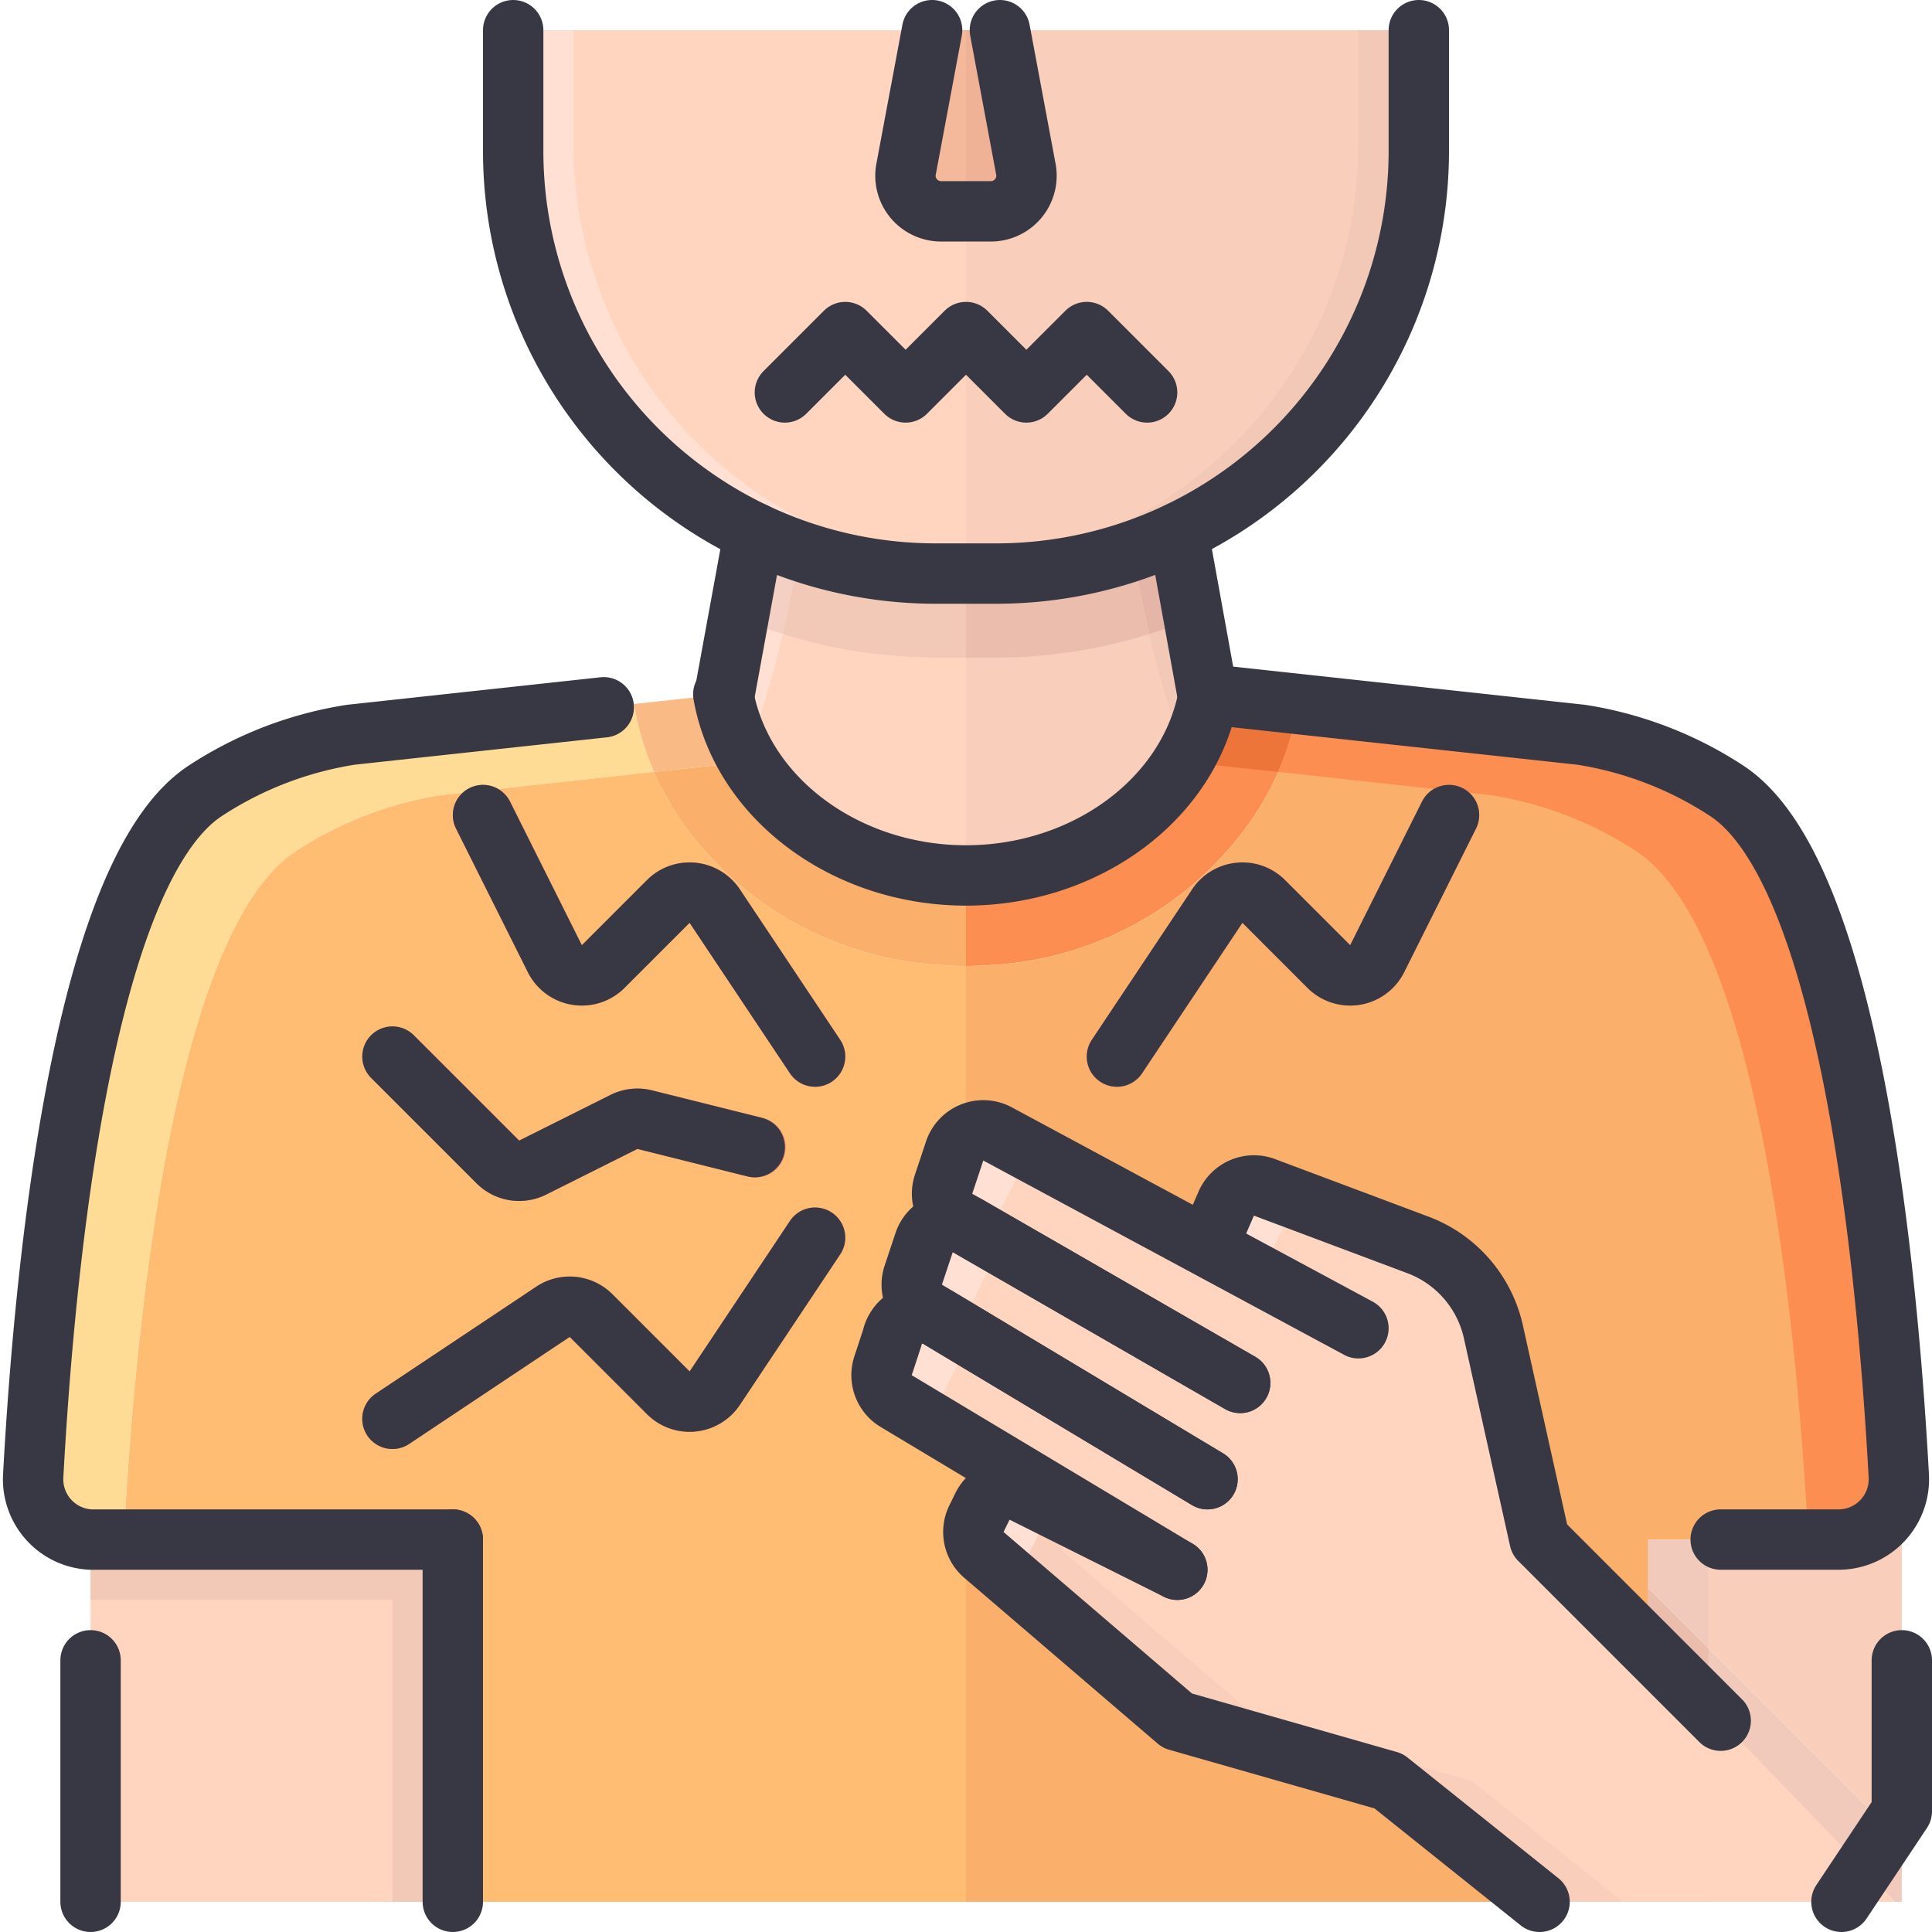 <?xml version="1.0" ?><svg viewBox="0 0 64 64" xmlns="http://www.w3.org/2000/svg"><title/><g id="Icons"><path d="M42.99,23.32l-.03.2A9.329,9.329,0,0,1,41.5,27.1a11.27,11.27,0,0,1-8.71,4.87l-.12.01c-.29.02-.64.02-.67.02V29c3.99,0,7.43-2.56,8.04-6Z" style="fill:#fc8e52"/><path d="M54.6,51V62.8l2,.05V63H32V32c.03,0,.38,0,.67-.02l.12-.01A11.27,11.27,0,0,0,41.5,27.1a9.329,9.329,0,0,0,1.46-3.58l.03-.2,9.39,1.02a12.229,12.229,0,0,1,4.84,1.87C62.4,29.65,62.93,50.02,63,51Z" style="fill:#fab06b"/><path d="M21.67,25.57l-7.05.77a12.229,12.229,0,0,0-4.84,1.87C5.48,31.07,4.38,45.59,4.1,51H1c.07-.98.6-21.35,5.78-24.79a12.229,12.229,0,0,1,4.84-1.87l9.39-1.02.03.2a9.033,9.033,0,0,0,.38,1.42c.03.1.07.19.11.29A3.454,3.454,0,0,0,21.67,25.57Z" style="fill:#fedc96"/><path d="M32,32V63H12.16l-.1-10-.01-2H4.1c.28-5.41,1.38-19.93,5.68-22.79a12.229,12.229,0,0,1,4.84-1.87l7.05-.77a9.867,9.867,0,0,0,.89,1.62,11.294,11.294,0,0,0,8.65,4.78l.08.01C31.59,32,31.97,32,32,32Z" style="fill:#febd73"/><path d="M32,20.49V29c-.023,0-.366,0-.571-.02h-.023c-.092-.02-.206-.03-.3-.05a1.013,1.013,0,0,1-.229-.04A6.383,6.383,0,0,1,26.7,26.51c-.148-.17-.274-.36-.411-.53a9.552,9.552,0,0,1-.743-1.25c-.08-.16-.149-.33-.217-.48.114-.47.263-1.03.4-1.65.217-.92.445-1.99.64-3.06a11.685,11.685,0,0,0,2.845.8,11.607,11.607,0,0,0,1.863.15Z" style="fill:#ffd5c0"/><path d="M32,17v3.49h-.93a12.43,12.43,0,0,1-4.7-.95h-.01c.14-.79.28-1.63.4-2.54Z" style="fill:#ffd5c0"/><path d="M26.366,19.54c-.2,1.07-.423,2.14-.64,3.06-.137.62-.286,1.18-.4,1.65-.057-.14-.115-.27-.16-.39-.08-.22-.16-.43-.217-.62-.08-.26-.149-.49-.206-.71-.012-.08-.034-.17-.046-.24-.057-.25-.1-.44-.126-.59.046-.36.1-.73.16-1.09l.24-1.74c.023.01.035.02.058.03A10.037,10.037,0,0,0,26.366,19.54Z" style="fill:#ffe0d2"/><path d="M26.76,17c-.12.91-.26,1.75-.4,2.54a9.558,9.558,0,0,1-1.33-.64l-.06-.03c.09-.63.17-1.25.25-1.87Z" style="fill:#f4cfc3"/><path d="M32,17v3.49h-.93a12.43,12.43,0,0,1-4.7-.95h-.01c.14-.79.28-1.63.4-2.54Z" style="fill:#f2c8b6"/><path d="M38.674,24.25c-.068.15-.137.32-.217.48a9.552,9.552,0,0,1-.743,1.25c-.137.17-.263.36-.411.53a6.383,6.383,0,0,1-4.183,2.38,1.013,1.013,0,0,1-.229.04c-.091.02-.2.03-.3.05h-.023c-.2.02-.548.02-.571.02V20.49h.926a11.607,11.607,0,0,0,1.863-.15,11.685,11.685,0,0,0,2.845-.8c.2,1.07.423,2.14.64,3.06C38.411,23.22,38.56,23.78,38.674,24.25Z" style="fill:#f9cebb"/><path d="M37.64,19.54h-.01a12.43,12.43,0,0,1-4.7.95H32V17h5.24C37.36,17.91,37.5,18.75,37.64,19.54Z" style="fill:#ffd5c0"/><path d="M39.429,21.7c-.023.15-.069.34-.126.59-.012.07-.034.16-.046.24-.057.22-.126.45-.206.71-.057.19-.137.4-.217.62-.045.12-.1.25-.16.39-.114-.47-.263-1.03-.4-1.65-.217-.92-.445-1.99-.64-3.06a9.907,9.907,0,0,0,1.326-.64c.023,0,.046-.02.069-.03.08.6.171,1.2.251,1.8C39.337,21.01,39.383,21.36,39.429,21.7Z" style="fill:#f2c8b6"/><path d="M32,20.49V29c-.023,0-.366,0-.571-.02h-.023c-.092-.02-.206-.03-.3-.05a1.013,1.013,0,0,1-.229-.04A6.383,6.383,0,0,1,26.7,26.51c-.148-.17-.274-.36-.411-.53a9.552,9.552,0,0,1-.743-1.25c-.08-.16-.149-.33-.217-.48.114-.47.263-1.03.4-1.65.217-.92.445-1.99.64-3.06a11.685,11.685,0,0,0,2.845.8,11.607,11.607,0,0,0,1.863.15Z" style="fill:#ffd5c0"/><path d="M26.366,19.54c-.2,1.07-.423,2.14-.64,3.06-.137.62-.286,1.18-.4,1.65-.057-.14-.115-.27-.16-.39-.08-.22-.16-.43-.217-.62-.08-.26-.149-.49-.206-.71-.012-.08-.034-.17-.046-.24-.057-.25-.1-.44-.126-.59.046-.36.1-.73.16-1.09l.24-1.74c.023.01.035.02.058.03A10.037,10.037,0,0,0,26.366,19.54Z" style="fill:#ffe0d2"/><path d="M38.674,24.25c-.068.15-.137.32-.217.48a9.552,9.552,0,0,1-.743,1.25c-.137.17-.263.36-.411.53a6.383,6.383,0,0,1-4.183,2.38,1.013,1.013,0,0,1-.229.04c-.091.02-.2.03-.3.05h-.023c-.2.02-.548.02-.571.02V20.49h.926a11.607,11.607,0,0,0,1.863-.15,11.685,11.685,0,0,0,2.845-.8c.2,1.07.423,2.14.64,3.06C38.411,23.22,38.56,23.78,38.674,24.25Z" style="fill:#f9cebb"/><path d="M39.429,21.7c-.023.15-.069.34-.126.59-.012.07-.034.16-.046.24-.057.22-.126.45-.206.71-.057.19-.137.4-.217.62-.045.12-.1.25-.16.39-.114-.47-.263-1.03-.4-1.65-.217-.92-.445-1.99-.64-3.06a9.907,9.907,0,0,0,1.326-.64c.023,0,.046-.02.069-.03.08.6.171,1.2.251,1.8C39.337,21.01,39.383,21.36,39.429,21.7Z" style="fill:#f2c8b6"/><path d="M39.03,18.87a11.787,11.787,0,0,1-1.39.67c-.14-.79-.28-1.63-.4-2.54h1.54C38.86,17.62,38.94,18.24,39.03,18.87Z" style="fill:#e5b6a8"/><path d="M37.64,19.54h-.01a12.43,12.43,0,0,1-4.7.95H32V17h5.24C37.36,17.91,37.5,18.75,37.64,19.54Z" style="fill:#eabdad"/><path d="M38.457,24.73a9.552,9.552,0,0,1-.743,1.25c-.137.17-.263.36-.411.53a6.383,6.383,0,0,1-4.183,2.38,1.013,1.013,0,0,1-.229.04c-.091.02-.2.03-.3.05A8.306,8.306,0,0,0,39,25.444l-.327-1.194C38.606,24.4,38.537,24.57,38.457,24.73Z" style="fill:#f9cebb"/><path d="M39.28,20.67c.057.34.1.69.149,1.03-.023.15-.069.34-.126.59-.012.07-.034.16-.046.24-.057.22-.126.45-.206.71-.057.19-.137.4-.217.62-.045.12-.1.25-.16.39L39,25.444A6.429,6.429,0,0,0,40,23,15.694,15.694,0,0,1,39.28,20.67Z" style="fill:#f9cebb"/><path d="M25.166,23.86c-.08-.22-.16-.43-.217-.62-.08-.26-.149-.49-.206-.71-.012-.08-.034-.17-.046-.24-.057-.25-.1-.44-.126-.59.046-.36.1-.73.16-1.09A15.724,15.724,0,0,1,24,23a6.423,6.423,0,0,0,1.047,2.508l.279-1.258C25.269,24.11,25.211,23.98,25.166,23.86Z" style="fill:#ffe0d2"/><path d="M30.88,28.89A6.383,6.383,0,0,1,26.7,26.51c-.148-.17-.274-.36-.411-.53a9.552,9.552,0,0,1-.743-1.25c-.08-.16-.149-.33-.217-.48l-.279,1.258a8.314,8.314,0,0,0,6.359,3.472c-.092-.02-.206-.03-.3-.05A1.013,1.013,0,0,1,30.88,28.89Z" style="fill:#ffd5c0"/><path d="M24.82,25.23l-.81.09-2.34.25c-.05-.11-.1-.23-.14-.34a2.488,2.488,0,0,1-.11-.29,9.033,9.033,0,0,1-.38-1.42l-.03-.2L23.96,23A6.128,6.128,0,0,0,24.82,25.23Z" style="fill:#f9ba85"/><path d="M42.33,25.57l7.05.77a12.229,12.229,0,0,1,4.84,1.87c4.3,2.86,5.4,17.38,5.68,22.79H63c-.07-.98-.6-21.35-5.78-24.79a12.229,12.229,0,0,0-4.84-1.87l-9.39-1.02-.03.2a9.033,9.033,0,0,1-.38,1.42c-.03.1-.07.19-.11.29A3.454,3.454,0,0,1,42.33,25.57Z" style="fill:#fc8e52"/><path d="M39.18,25.23l.81.09,2.34.25c.05-.11.1-.23.14-.34a2.488,2.488,0,0,0,.11-.29,9.033,9.033,0,0,0,.38-1.42l.03-.2L40.04,23A6.128,6.128,0,0,1,39.18,25.23Z" style="fill:#ed753a"/><path d="M32,29v3c-.03,0-.41,0-.71-.02l-.08-.01a11.294,11.294,0,0,1-8.65-4.78c-.1-.14-.19-.29-.28-.44s-.17-.29-.25-.44a5.6,5.6,0,0,1-.36-.74l2.34-.25.81-.09a7.786,7.786,0,0,0,3.87,3.15A9.06,9.06,0,0,0,32,29Z" style="fill:#fab06b"/><path d="M32,1V18.78H31a14,14,0,0,1-14-14V1Z" style="fill:#ffd5c0"/><path d="M32,18.74v.04H31a14,14,0,0,1-14-14V1h2V4.78a13.991,13.991,0,0,0,7.98,12.64A13.916,13.916,0,0,0,32,18.74Z" style="fill:#ffe0d2"/><path d="M47,1V4.78a13.944,13.944,0,0,1-4.04,9.84,14.724,14.724,0,0,1-2.24,1.84,13.5,13.5,0,0,1-1.7.96A13.983,13.983,0,0,1,33,18.78H32V1Z" style="fill:#f9cebb"/><path d="M47,1V4.78a13.944,13.944,0,0,1-4.04,9.84,13.626,13.626,0,0,1-2.24,1.84,13.5,13.5,0,0,1-1.7.96A13.983,13.983,0,0,1,33,18.78H32v-.04a13.916,13.916,0,0,0,5.02-1.32A13.991,13.991,0,0,0,45,4.78V1Z" style="fill:#f2c8b6"/><path d="M32,21.783v7c-.02,0-.39,0-.61-.02-.12-.01-.24-.02-.35-.04a.986.986,0,0,1-.24-.03,7.7,7.7,0,0,1-4.51-1.96c-.16-.14-.3-.29-.44-.43a7.982,7.982,0,0,1-.8-1.03,4.231,4.231,0,0,1-.24-.4c.13-.38.28-.84.43-1.35.24-.76.48-1.64.69-2.52a16.155,16.155,0,0,0,3.07.66,16.647,16.647,0,0,0,2,.12Z" style="fill:#ffd5c0"/><path d="M32,18.783v3H31a16.647,16.647,0,0,1-2-.12A16.155,16.155,0,0,1,25.93,21c.21-.9.41-1.89.58-2.97a12.924,12.924,0,0,0,2.49.6,13.168,13.168,0,0,0,2,.15Z" style="fill:#ffd5c0"/><path d="M25.93,21c-.21.88-.45,1.76-.69,2.52-.15.51-.3.97-.43,1.35-.06-.11-.12-.22-.17-.32a5.45,5.45,0,0,1-.23-.51c-.09-.21-.16-.4-.22-.58-.02-.07-.04-.14-.06-.2-.06-.2-.1-.36-.13-.48.14-.78.29-1.55.43-2.33A15.816,15.816,0,0,0,25.93,21Z" style="fill:#ffe0d2"/><path d="M26.51,18.033c-.17,1.08-.37,2.07-.58,2.97a15.816,15.816,0,0,1-1.5-.55c.18-1.01.36-2.02.55-3.03a10.254,10.254,0,0,0,.96.41A4.3,4.3,0,0,0,26.51,18.033Z" style="fill:#f4cfc3"/><path d="M32,18.783v3H31a16.647,16.647,0,0,1-2-.12A16.155,16.155,0,0,1,25.93,21c.21-.9.41-1.89.58-2.97a12.924,12.924,0,0,0,2.49.6,13.168,13.168,0,0,0,2,.15Z" style="fill:#f2c8b6"/><path d="M32,21.783v7c.02,0,.39,0,.61-.02.12-.01.24-.02.35-.04a.986.986,0,0,0,.24-.03,7.7,7.7,0,0,0,4.51-1.96c.16-.14.3-.29.44-.43a7.982,7.982,0,0,0,.8-1.03,4.231,4.231,0,0,0,.24-.4c-.13-.38-.28-.84-.43-1.35-.24-.76-.48-1.64-.69-2.52a16.155,16.155,0,0,1-3.07.66,16.647,16.647,0,0,1-2,.12Z" style="fill:#f9cebb"/><path d="M32,18.783v3h1a16.647,16.647,0,0,0,2-.12A16.155,16.155,0,0,0,38.07,21c-.21-.9-.41-1.89-.58-2.97a12.924,12.924,0,0,1-2.49.6,13.168,13.168,0,0,1-2,.15Z" style="fill:#ffd5c0"/><path d="M38.07,21c.21.88.45,1.76.69,2.52.15.51.3.97.43,1.35.06-.11.12-.22.17-.32a5.45,5.45,0,0,0,.23-.51c.09-.21.16-.4.22-.58.02-.07.04-.14.06-.2.06-.2.1-.36.13-.48-.14-.78-.29-1.55-.43-2.33A15.816,15.816,0,0,1,38.07,21Z" style="fill:#f2c8b6"/><path d="M32,21.783v7c-.02,0-.39,0-.61-.02-.12-.01-.24-.02-.35-.04a.986.986,0,0,1-.24-.03,7.7,7.7,0,0,1-4.51-1.96c-.16-.14-.3-.29-.44-.43a7.982,7.982,0,0,1-.8-1.03,4.231,4.231,0,0,1-.24-.4c.13-.38.28-.84.43-1.35.24-.76.48-1.64.69-2.52a16.155,16.155,0,0,0,3.07.66,16.647,16.647,0,0,0,2,.12Z" style="fill:#ffd5c0"/><path d="M25.93,21c-.21.88-.45,1.76-.69,2.52-.15.51-.3.97-.43,1.35-.06-.11-.12-.22-.17-.32a5.45,5.45,0,0,1-.23-.51c-.09-.21-.16-.4-.22-.58-.02-.07-.04-.14-.06-.2-.06-.2-.1-.36-.13-.48.14-.78.29-1.55.43-2.33A15.816,15.816,0,0,0,25.93,21Z" style="fill:#ffe0d2"/><path d="M32,21.783v7c.02,0,.39,0,.61-.02.12-.01.24-.02.35-.04a.986.986,0,0,0,.24-.03,7.7,7.7,0,0,0,4.51-1.96c.16-.14.3-.29.44-.43a7.982,7.982,0,0,0,.8-1.03,4.231,4.231,0,0,0,.24-.4c-.13-.38-.28-.84-.43-1.35-.24-.76-.48-1.64-.69-2.52a16.155,16.155,0,0,1-3.07.66,16.647,16.647,0,0,1-2,.12Z" style="fill:#f9cebb"/><path d="M38.07,21c.21.88.45,1.76.69,2.52.15.51.3.97.43,1.35.06-.11.12-.22.17-.32a5.45,5.45,0,0,0,.23-.51c.09-.21.16-.4.22-.58.02-.07.04-.14.06-.2.06-.2.1-.36.13-.48-.14-.78-.29-1.55-.43-2.33A15.816,15.816,0,0,1,38.07,21Z" style="fill:#f2c8b6"/><path d="M37.49,18.033c.17,1.08.37,2.07.58,2.97a15.816,15.816,0,0,0,1.5-.55c-.18-1.01-.36-2.02-.55-3.03a10.254,10.254,0,0,1-.96.41A4.3,4.3,0,0,1,37.49,18.033Z" style="fill:#e5b6a8"/><path d="M32,18.783v3h1a16.647,16.647,0,0,0,2-.12A16.155,16.155,0,0,0,38.07,21c-.21-.9-.41-1.89-.58-2.97a12.924,12.924,0,0,1-2.49.6,13.168,13.168,0,0,1-2,.15Z" style="fill:#eabdad"/><path d="M32,10.5v1.21l-1.65,1.64a.483.483,0,0,1-.7,0L28,11.71l-1.65,1.64a.495.495,0,0,1-.7-.7l2-2a.483.483,0,0,1,.7,0L30,12.29l1.65-1.64A.469.469,0,0,1,32,10.5Z" style="fill:#484749"/><path d="M38.35,13.35a.483.483,0,0,1-.7,0L36,11.71l-1.65,1.64a.483.483,0,0,1-.7,0L32,11.71V10.5a.469.469,0,0,1,.35.15L34,12.29l1.65-1.64a.483.483,0,0,1,.7,0l2,2A.483.483,0,0,1,38.35,13.35Z" style="fill:#414043"/><path d="M34.73,5.56,33.87,1H31.63l-.86,4.56A1.179,1.179,0,0,0,31.87,7h1.76A1.179,1.179,0,0,0,34.73,5.56Z" style="fill:#eabdad"/><path d="M32,1V7h-.88a1.179,1.179,0,0,1-1.1-1.44L30.88,1Z" style="fill:#f4b89a"/><path d="M32.88,7H32V1h1.12l.86,4.56A1.179,1.179,0,0,1,32.88,7Z" style="fill:#efb297"/><path d="M31.75,7h-.63a1.179,1.179,0,0,1-1.1-1.44L30.88,1h.63l-.86,4.56A1.179,1.179,0,0,0,31.75,7Z" style="fill:#f7c4ad"/><path d="M32.247,7h.63a1.179,1.179,0,0,0,1.1-1.44L33.117,1h-.63l.86,4.56A1.179,1.179,0,0,1,32.247,7Z" style="fill:#efae8e"/><path d="M32,6.5V7h-.25a1.085,1.085,0,0,1-.94-.55,1.059,1.059,0,0,0,.31.05Z" style="fill:#efb297"/><path d="M31.75,7h-.63a1.179,1.179,0,0,1-1.1-1.44,1.212,1.212,0,0,0,.79.89A1.085,1.085,0,0,0,31.75,7Z" style="fill:#f4b89a"/><path d="M32.88,7h-.63a1.085,1.085,0,0,0,.94-.55,1.212,1.212,0,0,0,.79-.89A1.179,1.179,0,0,1,32.88,7Z" style="fill:#eaa688"/><path d="M33.19,6.45a1.085,1.085,0,0,1-.94.55H32V6.5h.88A1.059,1.059,0,0,0,33.19,6.45Z" style="fill:#efae8e"/><polygon points="56.6 54.6 56.6 62.85 54.6 62.8 54.6 52.6 56.6 54.6" style="fill:#eabdad"/><polygon points="56.6 51 56.6 54.6 54.6 52.6 54.6 51 56.6 51" style="fill:#f2cabb"/><polygon points="63 61 63 63 62 63 56.6 62.85 56.6 54.6 63 61" style="fill:#f2cabb"/><polygon points="63 51 63 61 56.6 54.6 56.6 51 63 51" style="fill:#f9cebb"/><path d="M40,49l-.16.49L39,52l-9.31-5.59a1.012,1.012,0,0,1-.44-1.17l.31-.91a1.224,1.224,0,0,1,.51-.68.948.948,0,0,1,1-.01l8.28,4.97Z" style="fill:#ffd5c0"/><path d="M41.08,45.81l-.14.41-.77,2.29L40,49l-.65-.39-8.28-4.97-.38-.23a1.045,1.045,0,0,1-.49-.85,1.248,1.248,0,0,1,.05-.32l.36-1.08a.919.919,0,0,1,.39-.51.992.992,0,0,1,1.05-.04l7.67,4.41Z" style="fill:#ffd5c0"/><path d="M45,44l-.53.25-2.78,1.28-.61.28-1.36-.79-7.67-4.41-.34-.2a.968.968,0,0,1-.49-.79.913.913,0,0,1,.04-.4l.36-1.09a.975.975,0,0,1,.48-.57,1.028,1.028,0,0,1,.95,0l7.04,3.8Z" style="fill:#ffd5c0"/><path d="M62.79,63H51l-5-4-7-2-6.41-5.49a1,1,0,0,1-.24-1.21l.2-.41a1,1,0,0,1,1.34-.44L39,52l.29-2.84.12-1.1.26-2.55.05-.49.06-.6.26-2.56.05-.5.04-.36.08-.19.41-.94a1.006,1.006,0,0,1,1.27-.54l5.08,1.91a3.98,3.98,0,0,1,2.5,2.88L51,51l6,6,4.73,4.9Z" style="fill:#ffd5c0"/><path d="M53.76,63H51l-5-4-7-2-6.41-5.49a1,1,0,0,1-.24-1.21l.2-.41a1,1,0,0,1,1.34-.44l1.31.66-.09.19a1,1,0,0,0,.24,1.21L41.76,57l7,2Z" style="fill:#f9cebb"/><rect height="12" style="fill:#ffd5c0" width="12" x="3" y="51"/><polygon points="15 51 15 63 13 63 13 53 3 53 3 51 15 51" style="fill:#f2c8b6"/><path d="M27,36a1,1,0,0,1-.833-.445L22.845,30.57l-2.157,2.156a2,2,0,0,1-3.2-.52l-2.38-4.759a1,1,0,0,1,1.79-.894l2.379,4.759,2.157-2.157a1.958,1.958,0,0,1,1.611-.575,1.991,1.991,0,0,1,1.467.88l3.323,4.985A1,1,0,0,1,27,36Z" style="fill:#e77973"/><path d="M37,36a1,1,0,0,1-.831-1.555l3.323-4.985a1.991,1.991,0,0,1,1.467-.88,1.964,1.964,0,0,1,1.611.575l2.157,2.157,2.379-4.759a1,1,0,0,1,1.79.894l-2.38,4.76a2,2,0,0,1-3.2.52l-2.157-2.158-3.323,4.986A1,1,0,0,1,37,36Z" style="fill:#e77973"/><path d="M13,48a1,1,0,0,1-.556-1.832l5.319-3.545a2.007,2.007,0,0,1,2.522.249l2.559,2.559,3.323-4.986a1,1,0,0,1,1.664,1.11L24.509,46.54a1.991,1.991,0,0,1-1.467.88,1.969,1.969,0,0,1-1.611-.575l-2.558-2.558-5.318,3.545A1,1,0,0,1,13,48Z" style="fill:#e77973"/><path d="M17.2,39.784a2,2,0,0,1-1.414-.587l-3.49-3.49a1,1,0,0,1,1.414-1.414l3.49,3.49,3.025-1.512a1.992,1.992,0,0,1,1.38-.151l3.64.91a1,1,0,1,1-.484,1.94l-3.642-.91-3.024,1.512A2,2,0,0,1,17.2,39.784Z" style="fill:#e77973"/><path d="M42.7,40.286,42.044,41.6l-1.286-.56a1.106,1.106,0,0,1,.824-1.286Z" style="fill:#ffe0d2"/><path d="M33.8,38.769l-.659,1.319-1.286-.561a1.1,1.1,0,0,1,.824-1.285Z" style="fill:#ffe0d2"/><path d="M32.879,41.8l-.659,1.319-1.286-.561a1.1,1.1,0,0,1,.824-1.285Z" style="fill:#ffe0d2"/><path d="M31.89,44.868l-.659,1.319-1.286-.561a1.1,1.1,0,0,1,.824-1.285Z" style="fill:#ffe0d2"/><path d="M34.692,50.242l-.659,1.318L32.747,51a1.106,1.106,0,0,1,.824-1.286Z" style="fill:#ffe0d2"/><path d="M40.57,49.34a.507.507,0,0,1-.43.24.484.484,0,0,1-.26-.07l-.04-.02-.55-.33-9.22-5.51a.948.948,0,0,1,1-.01l-.38-.23a1.045,1.045,0,0,1-.49-.85l9.21,5.5.76.45.23.14A.511.511,0,0,1,40.57,49.34Z" style="fill:#eabdad"/><path d="M41.76,46.11a.505.505,0,0,1-.43.26.553.553,0,0,1-.25-.07l-.14-.08-1.27-.71L31,40.65a.992.992,0,0,1,1.05-.04l-.34-.2a.968.968,0,0,1-.49-.79l8.56,4.8,1.79,1.01a.4.4,0,0,1,.12.1A.482.482,0,0,1,41.76,46.11Z" style="fill:#eabdad"/><path d="M45.58,44.27a.526.526,0,0,1-.45.27.465.465,0,0,1-.23-.06l-.43-.23-4.43-2.39-7.94-4.3a1.028,1.028,0,0,1,.95,0l7.04,3.8.04-.36.08-.19,5.16,2.79A.49.49,0,0,1,45.58,44.27Z" style="fill:#eabdad"/><path d="M40,23l-.97-5.36" style="fill:none;stroke:#383844;stroke-linecap:round;stroke-linejoin:round;stroke-width:2px"/><path d="M24.98,17.64Q24.49,20.321,24,23" style="fill:none;stroke:#383844;stroke-linecap:round;stroke-linejoin:round;stroke-width:2px"/><path d="M17,1V5A14,14,0,0,0,31,19h2A14,14,0,0,0,47,5V1" style="fill:none;stroke:#383844;stroke-linecap:round;stroke-linejoin:round;stroke-width:2px"/><path d="M23.96,23c.61,3.44,4.05,6,8.04,6s7.43-2.56,8.04-6l12.34,1.34a12.229,12.229,0,0,1,4.84,1.87c4.27,2.84,5.38,17.18,5.68,22.68a2,2,0,0,1-2,2.11H57" style="fill:none;stroke:#383844;stroke-linecap:round;stroke-linejoin:round;stroke-width:2px"/><path d="M15,51H3a2,2,0,0,1-1.9-2.11c.3-5.5,1.41-19.84,5.68-22.68a12.229,12.229,0,0,1,4.84-1.87L20,23.43" style="fill:none;stroke:#383844;stroke-linecap:round;stroke-linejoin:round;stroke-width:2px"/><path d="M39,52l-9.312-5.587a1,1,0,0,1-.435-1.173l.3-.913a1.033,1.033,0,0,1,1.511-.686L40,49" style="fill:none;stroke:#383844;stroke-linecap:round;stroke-linejoin:round;stroke-width:2px"/><path d="M40,49l-9.312-5.587a1,1,0,0,1-.434-1.174l.359-1.077a1,1,0,0,1,1.448-.551l9.019,5.2" style="fill:none;stroke:#383844;stroke-linecap:round;stroke-linejoin:round;stroke-width:2px"/><path d="M45,44,33.047,37.564a1,1,0,0,0-1.423.564l-.366,1.1a1,1,0,0,0,.45,1.183l9.376,5.4" style="fill:none;stroke:#383844;stroke-linecap:round;stroke-linejoin:round;stroke-width:2px"/><path d="M40.13,41l.491-1.129a1,1,0,0,1,1.268-.538l5.081,1.906a4,4,0,0,1,2.5,2.877L51,51l6,6" style="fill:none;stroke:#383844;stroke-linecap:round;stroke-linejoin:round;stroke-width:2px"/><path d="M51,63l-5-4-7-2-6.407-5.492a1,1,0,0,1-.244-1.206l.2-.408a1,1,0,0,1,1.341-.447L39,52" style="fill:none;stroke:#383844;stroke-linecap:round;stroke-linejoin:round;stroke-width:2px"/><polyline points="63 55 63 60 61 63" style="fill:none;stroke:#383844;stroke-linecap:round;stroke-linejoin:round;stroke-width:2px"/><line style="fill:none;stroke:#383844;stroke-linecap:round;stroke-linejoin:round;stroke-width:2px" x1="3" x2="3" y1="55" y2="63"/><line style="fill:none;stroke:#383844;stroke-linecap:round;stroke-linejoin:round;stroke-width:2px" x1="15" x2="15" y1="51" y2="63"/><path d="M16,27l2.38,4.759a1,1,0,0,0,1.6.26l2.156-2.156a1,1,0,0,1,1.54.152L27,35" style="fill:none;stroke:#383844;stroke-linecap:round;stroke-linejoin:round;stroke-width:2px"/><path d="M48,27l-2.38,4.759a1,1,0,0,1-1.6.26l-2.156-2.156a1,1,0,0,0-1.54.152L37,35" style="fill:none;stroke:#383844;stroke-linecap:round;stroke-linejoin:round;stroke-width:2px"/><path d="M13,47l5.318-3.545a1,1,0,0,1,1.262.125l2.557,2.557a1,1,0,0,0,1.54-.152L27,41" style="fill:none;stroke:#383844;stroke-linecap:round;stroke-linejoin:round;stroke-width:2px"/><path d="M13,35l3.49,3.49a1,1,0,0,0,1.155.188l3.024-1.513a1,1,0,0,1,.69-.075L25,38" style="fill:none;stroke:#383844;stroke-linecap:round;stroke-linejoin:round;stroke-width:2px"/><polyline points="26 13 28 11 30 13 32 11 34 13 36 11 38 13" style="fill:none;stroke:#383844;stroke-linecap:round;stroke-linejoin:round;stroke-width:2px"/><path d="M30.877,1l-.855,4.565A1.181,1.181,0,0,0,31.124,7h1.752a1.181,1.181,0,0,0,1.1-1.435L33.123,1" style="fill:none;stroke:#383844;stroke-linecap:round;stroke-linejoin:round;stroke-width:2px"/></g></svg>